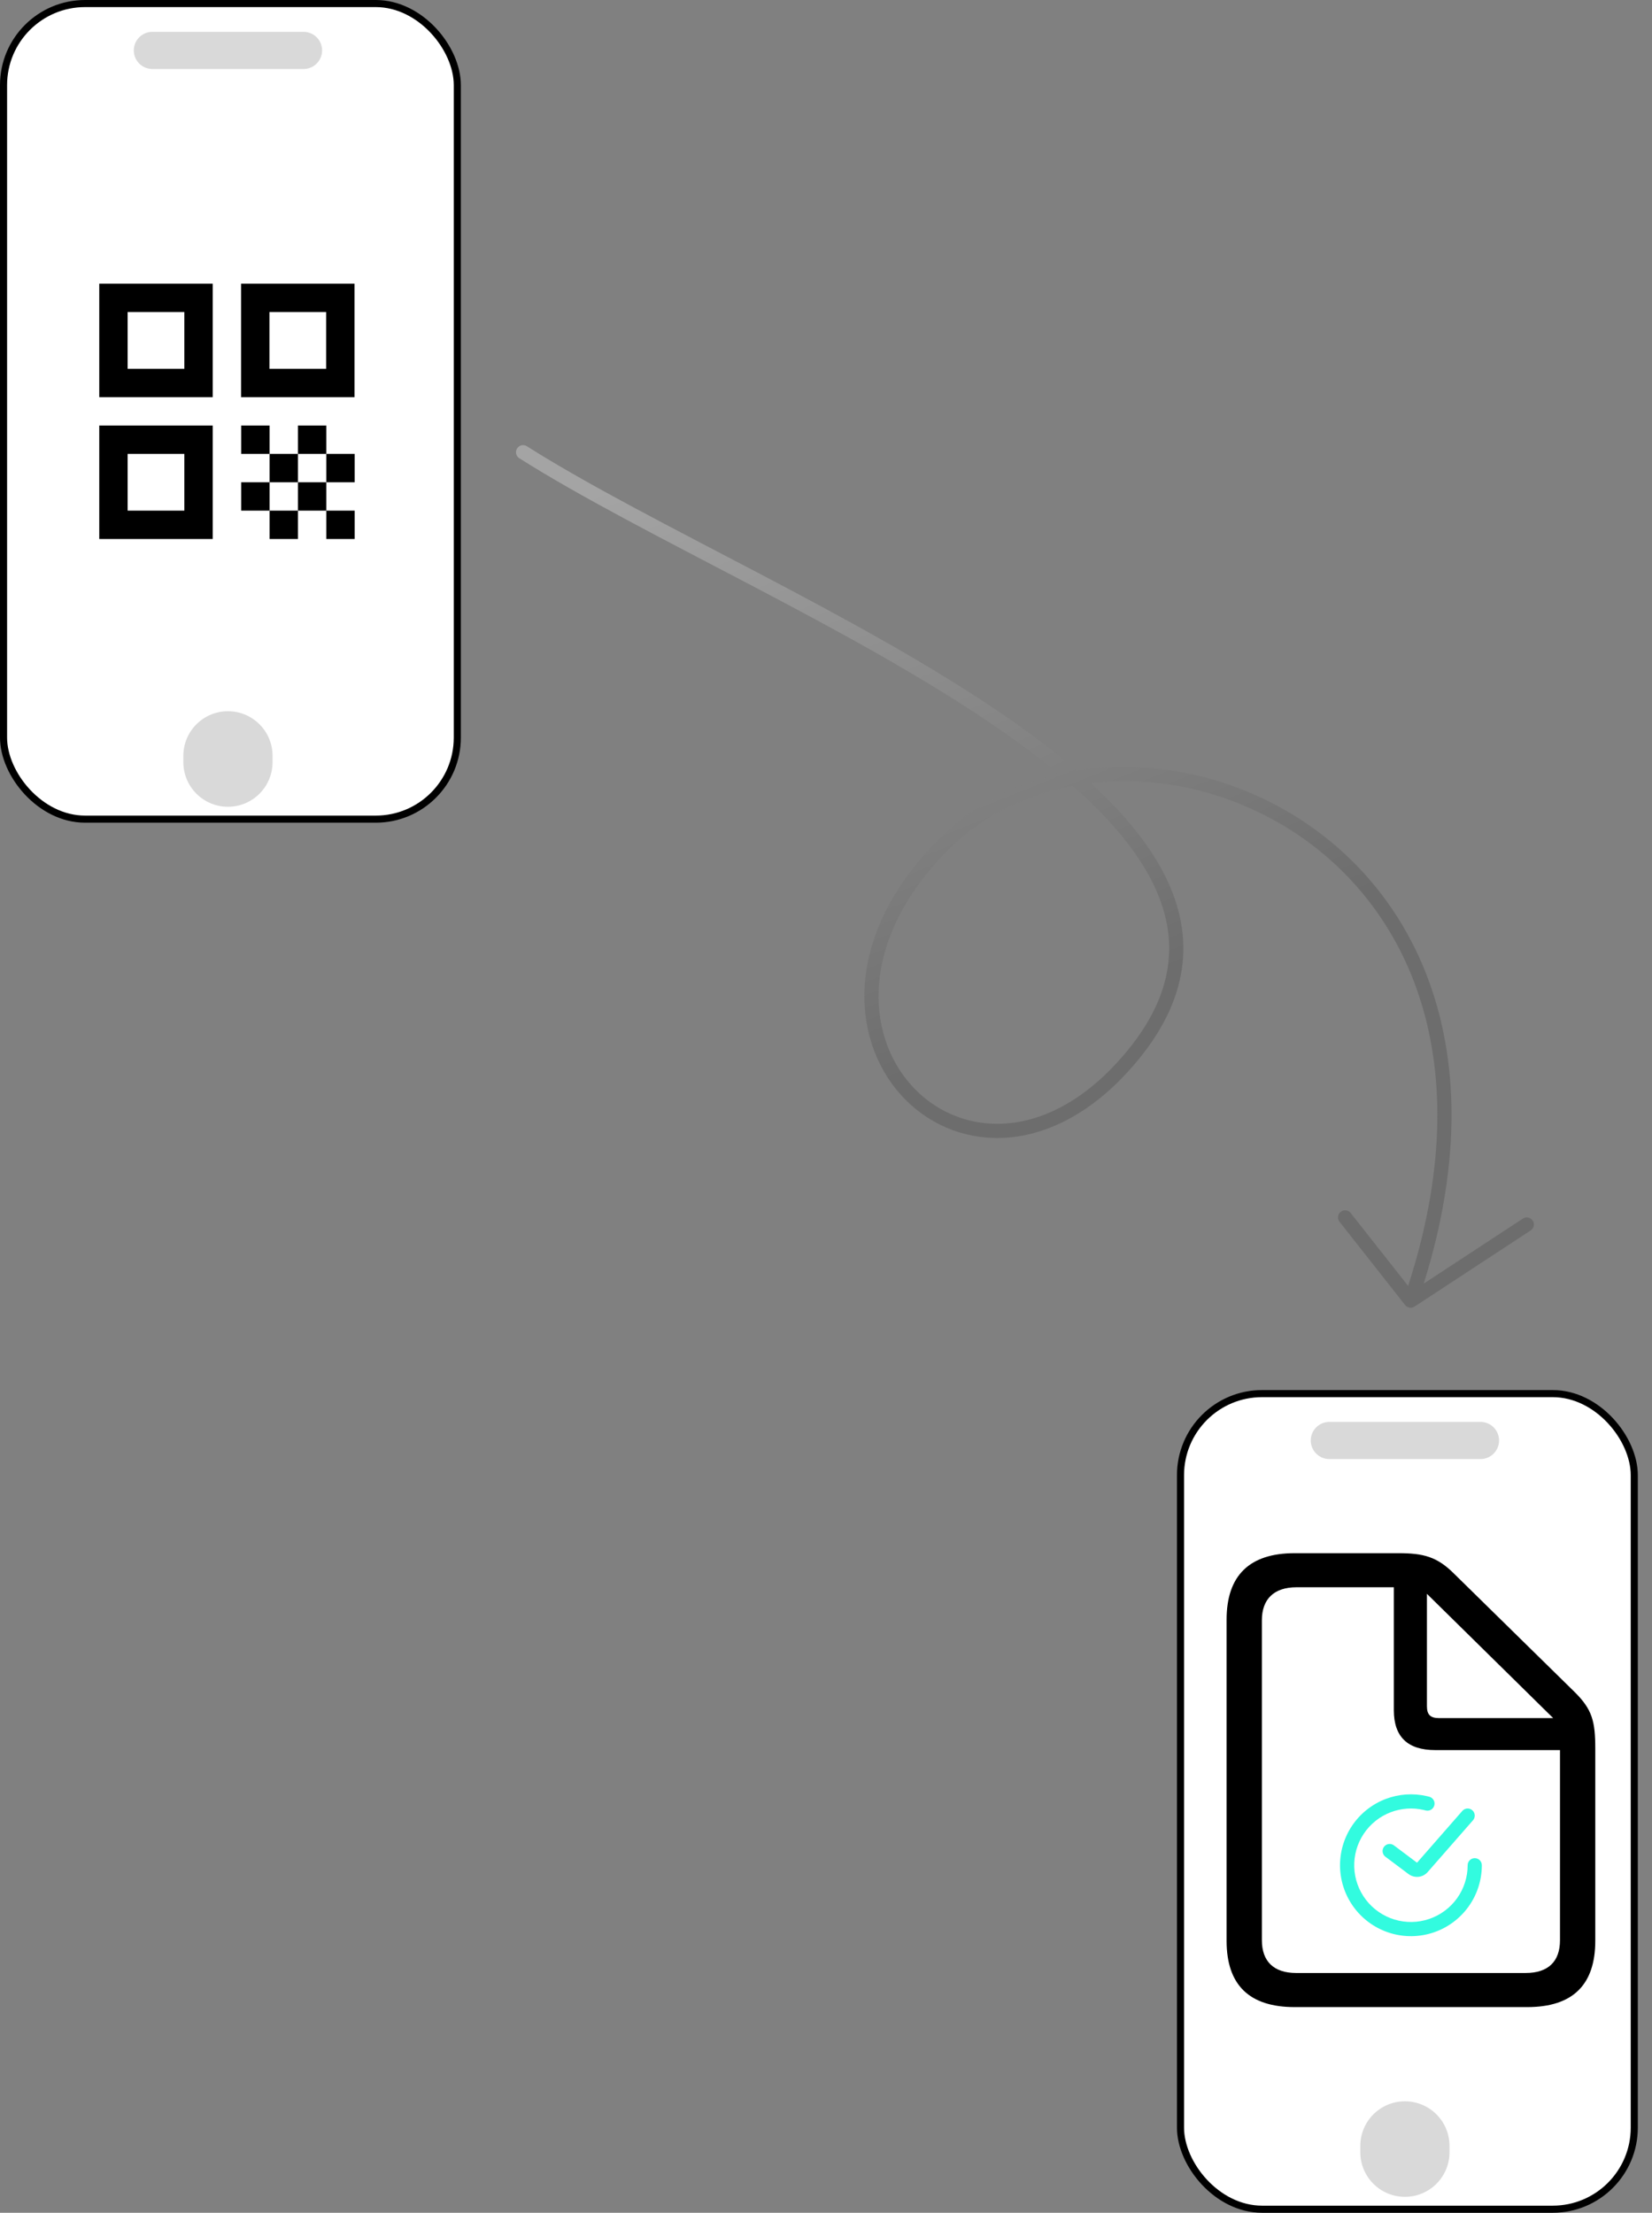 <svg width="233" height="312" viewBox="0 0 233 312" fill="none" xmlns="http://www.w3.org/2000/svg">
<rect x="0" y="0" width="233" height="312" fill="#808080" stroke="none"/>
<rect x="0.5" y="0.5" width="64" height="115" rx="11.5" fill="white"/>
<rect x="0.5" y="0.5" width="64" height="115" rx="11.5" stroke="black"/>
<path d="M25.86 106.574C25.86 103.1 28.677 100.284 32.151 100.284C35.625 100.284 38.441 103.1 38.441 106.574V107.465C38.441 110.939 35.625 113.755 32.151 113.755C28.677 113.755 25.86 110.939 25.86 107.465V106.574Z" fill="#D9D9D9"/>
<path d="M14 56H30V40H14V56ZM18 44H26V52H18V44ZM14 76H30V60H14V76ZM18 64H26V72H18V64ZM34 40V56H50V40H34ZM46 52H38V44H46V52ZM34.02 60H38.02V64H34.02V60ZM38.02 64H42.02V68H38.02V64ZM34.02 68H38.02V72H34.02V68ZM42.02 68H46.02V72H42.02V68ZM46.02 72H50.02V76H46.02V72ZM38.02 72H42.02V76H38.02V72ZM42.02 60H46.02V64H42.02V60ZM46.02 64H50.02V68H46.02V64Z" fill="black"/>
<path d="M18.871 7.11C18.871 5.663 20.044 4.49 21.49 4.49H42.811C44.257 4.49 45.43 5.663 45.43 7.11C45.43 8.556 44.257 9.729 42.811 9.729H21.49C20.044 9.729 18.871 8.556 18.871 7.11Z" fill="#D9D9D9"/>
<rect x="166.5" y="196.5" width="64" height="115" rx="11.5" fill="white"/>
<rect x="166.5" y="196.5" width="64" height="115" rx="11.5" stroke="black"/>
<path d="M184.871 203.11C184.871 201.663 186.044 200.49 187.49 200.49H208.811C210.257 200.49 211.43 201.663 211.43 203.11C211.43 204.556 210.257 205.729 208.811 205.729H187.49C186.044 205.729 184.871 204.556 184.871 203.11Z" fill="#D9D9D9"/>
<path d="M191.86 302.574C191.86 299.1 194.676 296.284 198.151 296.284C201.625 296.284 204.441 299.1 204.441 302.574V303.465C204.441 306.939 201.625 309.755 198.151 309.755C194.676 309.755 191.86 306.939 191.86 303.465V302.574Z" fill="#D9D9D9"/>
<path d="M182.584 283H215.416C221.816 283 225 279.866 225 273.657V246.553C225 242.701 224.567 241.03 222.094 238.582L205.028 221.836C202.68 219.507 200.762 219 197.269 219H182.584C176.216 219 173 222.164 173 228.374V273.657C173 279.895 176.216 283 182.584 283ZM182.831 278.195C179.647 278.195 177.977 276.552 177.977 273.568V228.463C177.977 225.508 179.647 223.805 182.863 223.805H196.589V241.15C196.589 244.911 198.567 246.761 202.401 246.761H220.023V273.568C220.023 276.552 218.384 278.195 215.169 278.195H182.831ZM202.957 242.253C201.752 242.253 201.256 241.776 201.256 240.582V224.731L219.063 242.254L202.957 242.253Z" fill="black"/>
<path d="M206.318 255.267C206.689 254.922 207.269 254.906 207.658 255.247C208.048 255.588 208.11 256.165 207.816 256.578L207.753 256.658L201.363 263.959L201.364 263.96C201.032 264.34 200.568 264.58 200.066 264.633C199.627 264.679 199.187 264.578 198.813 264.349L198.658 264.244L195.4 261.8L195.321 261.734C194.949 261.391 194.89 260.814 195.2 260.4C195.511 259.986 196.081 259.881 196.516 260.142L196.6 260.2L199.857 262.643L206.247 255.342L206.318 255.267Z" fill="#32FBDF"/>
<path d="M195.479 253.641C197.312 252.951 199.304 252.816 201.209 253.247L201.589 253.341L201.687 253.372C202.16 253.552 202.43 254.065 202.296 254.565C202.162 255.066 201.671 255.375 201.171 255.294L201.071 255.272L200.768 255.197C199.244 254.852 197.649 254.961 196.183 255.513C194.618 256.101 193.277 257.165 192.349 258.555C191.42 259.945 190.949 261.591 191.004 263.262C191.059 264.932 191.636 266.544 192.653 267.87C193.671 269.196 195.078 270.17 196.678 270.655C198.277 271.141 199.988 271.112 201.571 270.575C203.154 270.038 204.529 269.019 205.503 267.66C206.477 266.301 207 264.672 207 263C207 262.448 207.448 262 208 262C208.552 262 209 262.448 209 263C209 265.089 208.346 267.127 207.129 268.825C205.912 270.524 204.192 271.798 202.214 272.47C200.235 273.141 198.096 273.176 196.097 272.569C194.097 271.963 192.338 270.745 191.066 269.087C189.795 267.429 189.073 265.415 189.005 263.327C188.937 261.239 189.525 259.182 190.686 257.444C191.846 255.707 193.523 254.377 195.479 253.641Z" fill="#32FBDF"/>
<path d="M73.778 63.766C108.803 85.93 190.989 114.556 158.417 150.358C136.179 174.803 107.389 145.071 132.918 119.234C158.446 93.397 221.442 117.992 198.964 183.392M198.964 183.392L189.716 171.653M198.964 183.392L215.341 172.653" stroke="url(#paint0_linear_15_3697)" stroke-opacity="0.3" stroke-width="2" stroke-linecap="round"/>
<defs>
<linearGradient id="paint0_linear_15_3697" x1="197.366" y1="184.508" x2="141.758" y2="45.727" gradientUnits="userSpaceOnUse">
<stop offset="0.375" stop-color="#424242"/>
<stop offset="1" stop-color="#FBFBFB"/>
</linearGradient>
</defs>
</svg>
